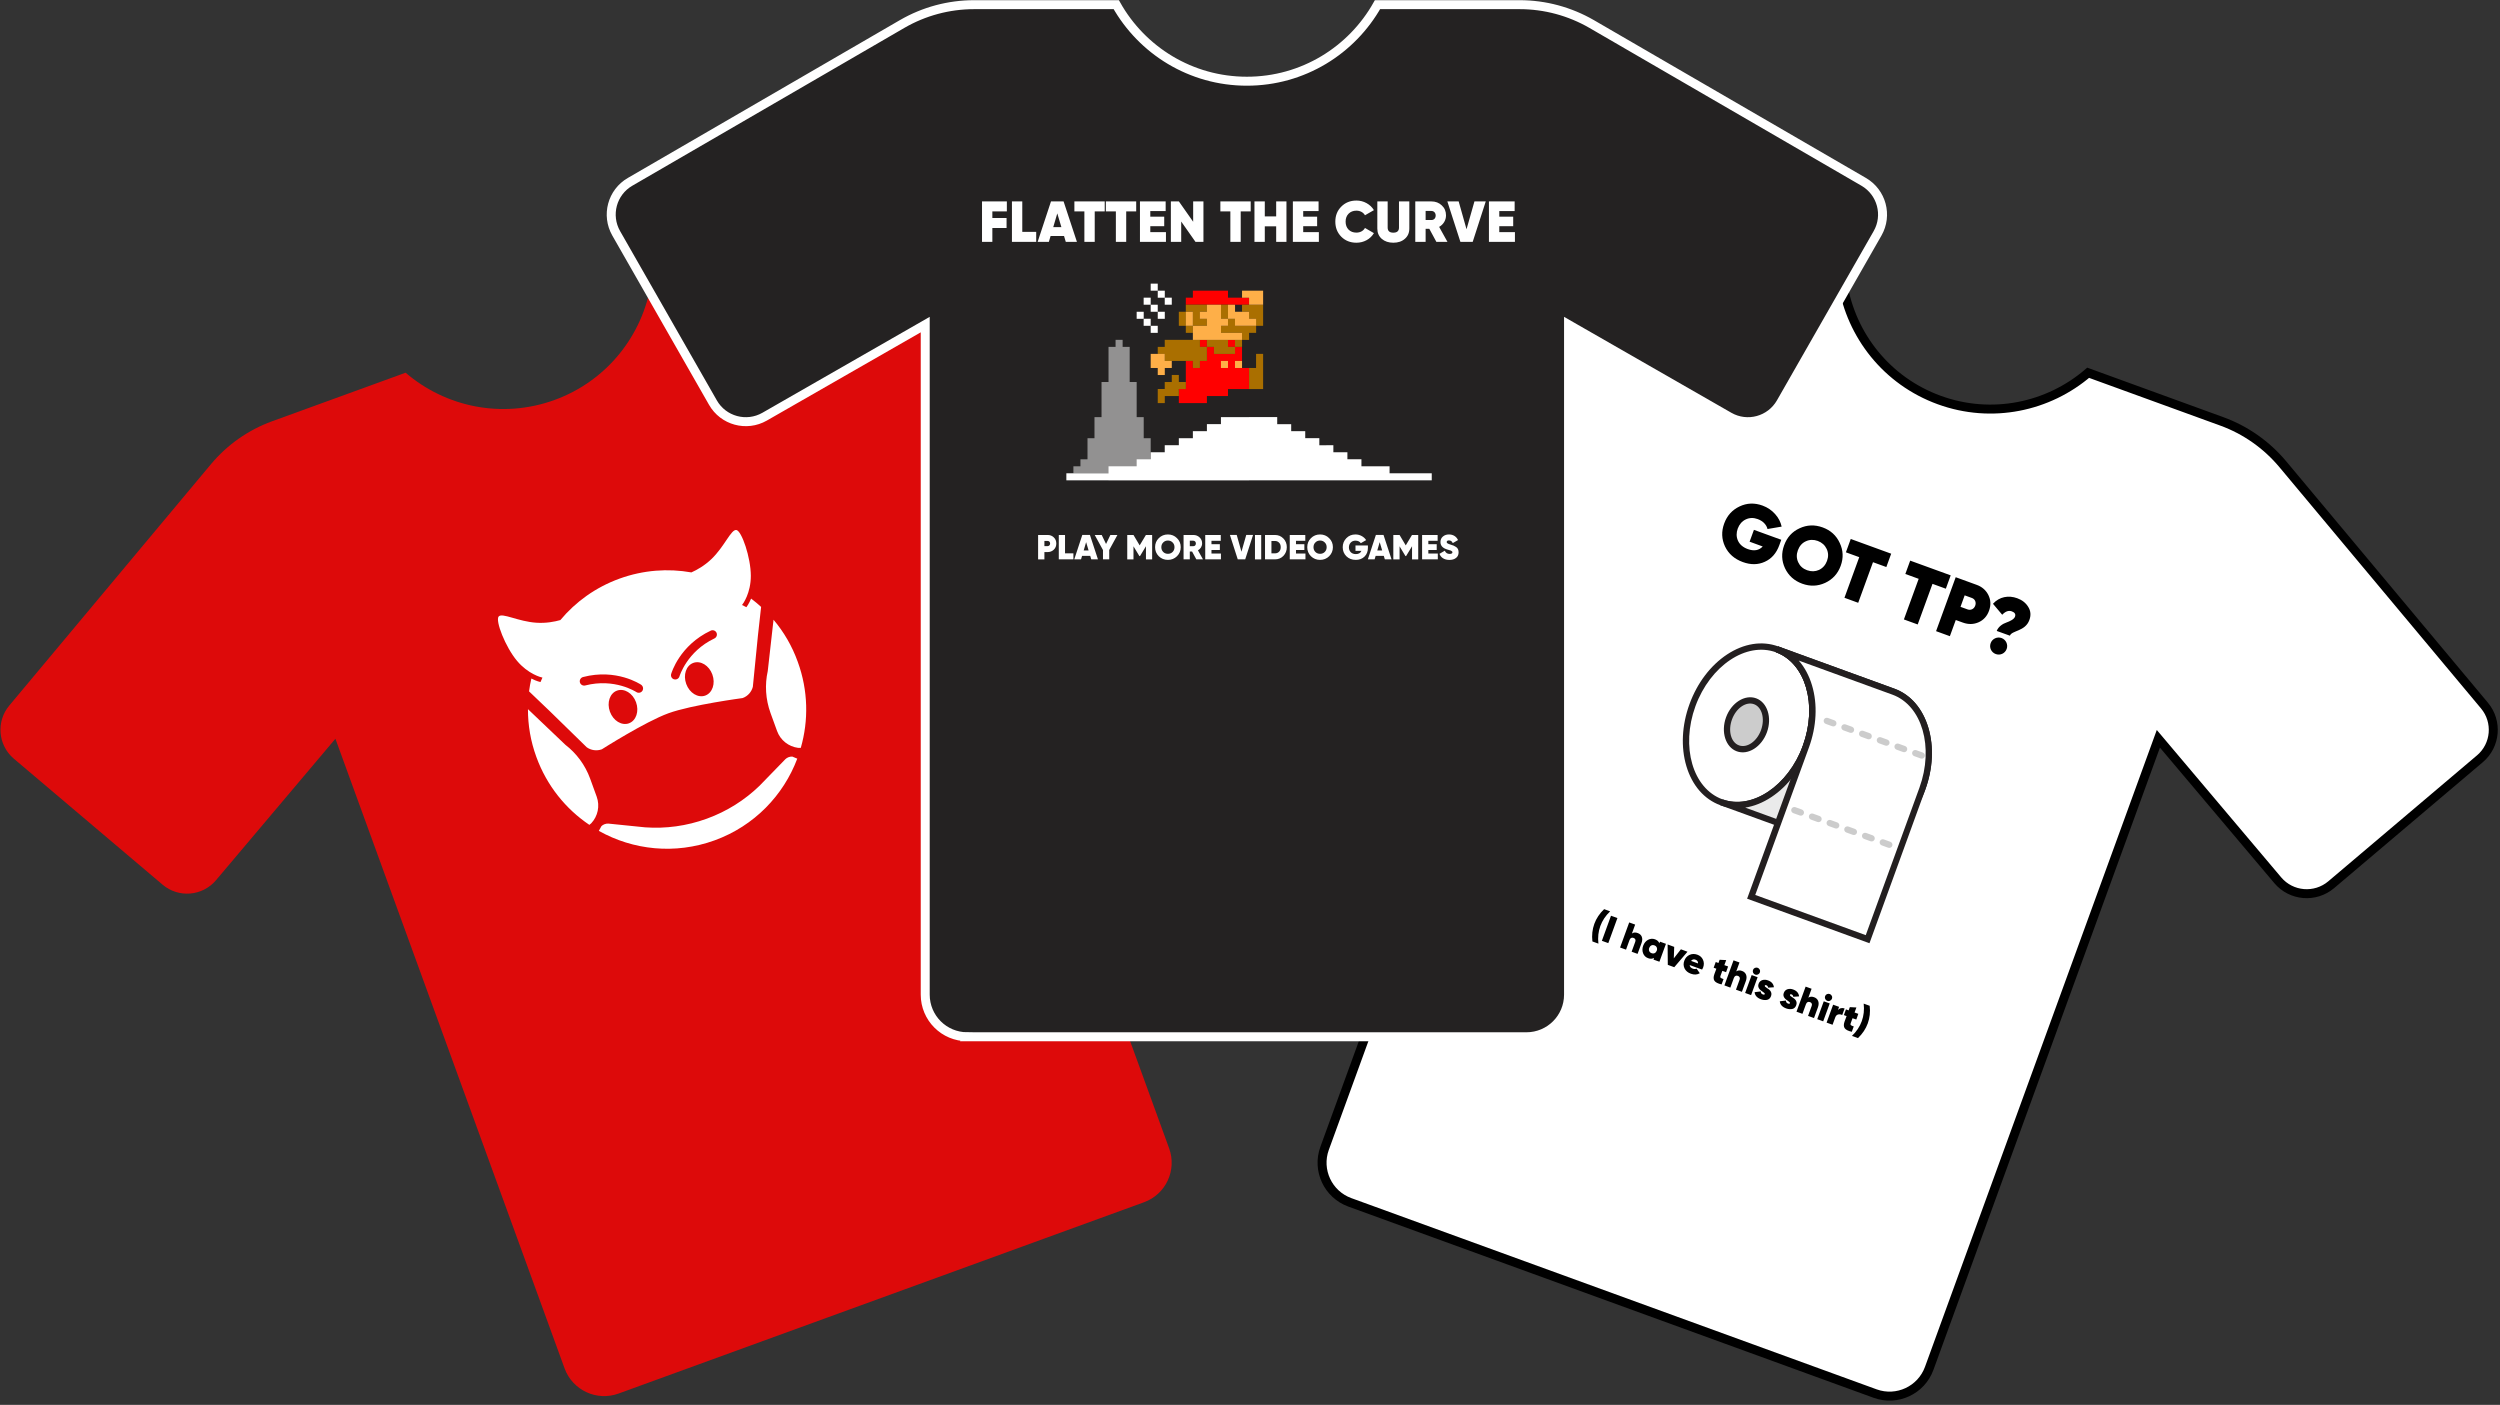<svg xmlns="http://www.w3.org/2000/svg" width="557" height="313" viewBox="0 0 557 313">
    <rect x="0" y="0" width="557" height="313" fill="#333333" stroke="none"/>
    <g fill="none">
        <g>
            <path fill="#DD0A0A" d="M137.822 260.186c-4.865 1.776-10.258-.734-12.035-5.612L74.73 114.294l-26.605 31.52c-3.011 3.566-8.34 4.016-11.905.992l-33.13-28.059c-3.54-2.999-4.003-8.289-1.017-11.854l44.933-53.775c3.616-4.324 8.301-7.62 13.604-9.55l29.758-10.824c8.842 7.606 21.43 10.348 33.18 6.075 11.752-4.273 19.63-14.467 21.508-25.974l29.758-10.824C180.116.09 185.817-.4 191.365.592l68.988 12.318c4.57.81 7.62 5.16 6.834 9.73l-7.349 42.783c-.785 4.595-5.161 7.684-9.756 6.886l-40.646-7.04 51.046 140.28c1.776 4.865-.734 10.258-5.612 12.021l-117.048 42.616z" transform="translate(0 1) translate(0 49.296)"/>
            <g fill="#FFF">
                <path d="M56.465 10.297c0-4.08-2.034-10.014-3.218-10.207-1.184-.193-2.626 3.668-5.56 6.474-1.545 1.48-3.218 2.42-4.466 2.973-5.2-.926-10.696-.54-16.025 1.39-5.315 1.931-9.782 5.175-13.167 9.229-1.313.373-3.192.734-5.328.592-4.055-.257-7.633-2.291-8.418-1.39-.785.9 1.467 6.757 4.093 9.885 2.471 2.947 5.342 3.668 5.663 3.732l-.437.991s-.85-.167-2.034-.785c-.219.94-.386 1.892-.515 2.858l4.647 4.44 8.211 8.019c.94.669 2.188.875 3.36.45 0 0 9.666-6.152 14.84-8.031 5.174-1.88 16.526-3.385 16.526-3.385 1.171-.425 1.995-1.39 2.278-2.51l1.133-11.417.708-6.384c-.721-.656-1.455-1.274-2.227-1.853-.515 1.235-1.055 1.918-1.055 1.918l-.966-.49c.22-.257 1.957-2.65 1.957-6.5zm-27.158 32.86c-1.609.578-3.5-.567-4.234-2.588-.734-2.008-.026-4.119 1.583-4.698 1.609-.579 3.5.567 4.234 2.587.734 2.008.026 4.119-1.583 4.698zm2.986-7.221c-.116.18-.283.296-.463.36-.283.103-.605.077-.875-.103-.065-.039-4.853-3.166-11.391-1.467-.515.128-1.043-.18-1.184-.695-.129-.515.18-1.043.695-1.184 7.426-1.944 12.742 1.583 12.96 1.724.438.322.554.914.258 1.365zm14.017 1.042c-1.61.58-3.501-.566-4.235-2.587-.734-2.008-.026-4.119 1.583-4.698 1.609-.579 3.501.567 4.235 2.587.733 2.008.025 4.106-1.583 4.698zm2.046-12.73c-6.114 2.897-7.774 8.393-7.787 8.444-.09.309-.322.54-.605.644-.18.064-.386.077-.592.025-.515-.141-.81-.682-.656-1.197.077-.257 1.879-6.37 8.816-9.653.477-.231 1.056-.026 1.287.464.22.476.013 1.042-.463 1.274zM61.523 20.079L60.236 31.52c-.67 3.012-.502 6.23.618 9.344l1.454 4.003c.76 2.098 2.613 3.488 4.685 3.758h.605c1.75-6.088 1.66-12.755-.67-19.152-1.26-3.526-3.114-6.68-5.405-9.395zM20.941 65.397c1.416-1.532 1.943-3.797 1.184-5.895L20.671 55.5c-1.133-3.114-3.09-5.676-5.522-7.555l-8.34-7.941c-.013 3.54.592 7.156 1.879 10.67 2.33 6.397 6.551 11.57 11.803 15.11l.45-.386zM65.706 50.57c-.27-.013-.553.026-.824.129-.283.103-.515.257-.72.45l-5.754 5.92c-3.256 3.154-7.22 5.69-11.75 7.337-4.531 1.648-9.19 2.252-13.721 1.93l-8.212-.836c-.283-.013-.566.026-.837.129-.27.103-.514.244-.707.437l-.58 1.056c7.607 4.273 16.964 5.328 25.807 2.11 8.842-3.217 15.329-10.039 18.405-18.199l-1.107-.463z" transform="translate(0 1) translate(0 49.296) translate(110.819 67.701)"/>
            </g>
        </g>
        <g>
            <path fill="#FFF" stroke="#000" stroke-width="2" d="M12.55 217.583c-4.866-1.776-7.376-7.156-5.613-12.022l51.06-140.28-40.647 7.04c-4.595.799-8.971-2.29-9.756-6.885L.244 22.653c-.785-4.57 2.266-8.92 6.835-9.73L76.067.604C81.614-.386 87.33.103 92.62 2.034l29.758 10.824c1.879 11.52 9.769 21.7 21.507 25.974 11.738 4.273 24.326 1.531 33.181-6.076l29.758 10.825c5.303 1.93 9.988 5.226 13.604 9.55l44.933 53.775c2.973 3.565 2.522 8.855-1.017 11.854l-33.13 28.059c-3.565 3.011-8.894 2.574-11.905-.991l-26.605-31.521-51.059 140.28c-1.776 4.865-7.156 7.375-12.034 5.611L12.55 217.583z" transform="translate(0 1) translate(288.18 49.296)"/>
            <g>
                <g fill="#000">
                    <path d="M13.18 8.186l-.438 1.223c-.643 1.763-1.712 2.999-3.23 3.68-1.493.683-3.115.709-4.891.065-1.867-.682-3.192-1.84-3.977-3.488-.76-1.635-.824-3.334-.18-5.097C1.106 2.806 2.24 1.545 3.886.76 5.534-.026 7.247-.077 9.01.566c1.12.412 2.046 1.043 2.793 1.88.759.836 1.235 1.776 1.467 2.805l-3.153.54C9.91 4.866 9.113 4.004 7.94 3.579c-.94-.347-1.84-.322-2.677.077-.836.4-1.416 1.081-1.776 2.034-.335.927-.335 1.828.039 2.677.373.85 1.107 1.493 2.188 1.892 1.39.502 2.51.309 3.333-.58L6.127 8.612l.965-2.639 6.088 2.214zM17.84 17.968c-1.764-.644-3.038-1.79-3.824-3.437-.772-1.66-.836-3.359-.193-5.122.644-1.764 1.777-3.025 3.437-3.784 1.66-.773 3.372-.837 5.148-.193 1.764.643 3.025 1.776 3.797 3.449.785 1.647.863 3.346.219 5.11-.644 1.763-1.802 3.024-3.462 3.797-1.66.759-3.347.823-5.123.18zm1.093-3c.927.336 1.815.31 2.652-.063.836-.4 1.441-1.069 1.789-2.008.347-.94.321-1.84-.078-2.677s-1.055-1.43-1.982-1.777c-.926-.334-1.815-.309-2.651.078-.837.373-1.429 1.055-1.776 1.995-.348.94-.322 1.84.077 2.69.386.836 1.042 1.428 1.97 1.763zM37.673 11.288L36.592 14.261 33.619 13.18 30.324 22.228 27.261 21.108 30.556 12.06 27.582 10.979 28.664 8.006zM50.93 16.114L49.849 19.088 46.876 18.006 43.581 27.055 40.505 25.935 43.8 16.887 40.827 15.805 41.908 12.832zM56.71 18.225c1.222.438 2.084 1.21 2.625 2.291.54 1.094.58 2.253.142 3.475-.438 1.223-1.223 2.085-2.33 2.575-1.107.489-2.265.514-3.488.077l-1.596-.58-1.313 3.604-3.076-1.12 4.376-12.02 4.66 1.698zm-1.996 5.483c.682.245 1.416-.09 1.686-.85.27-.759-.064-1.467-.759-1.711l-1.596-.58-.927 2.562 1.596.58zM61.188 28.496c.348-.94 1.326-1.596 2.137-1.866.824-.296 1.725-.734 1.93-1.3.206-.553-.038-.952-.707-1.197-.708-.257-1.416-.013-2.137.76l-2.06-2.446c1.43-1.583 3.463-1.944 5.407-1.236 1.094.4 1.917 1.043 2.458 1.944.553.888.63 1.866.244 2.909-.926 2.56-3.912 2.304-4.337 3.488l-2.935-1.056zm1.082 1.583c.978.36 1.493 1.455 1.132 2.433-.373 1.017-1.454 1.493-2.432 1.133-.979-.36-1.506-1.416-1.133-2.433.347-.978 1.454-1.493 2.433-1.133z" transform="translate(0 1) translate(288.18 49.296) translate(66.543 61.78) translate(28.96)"/>
                </g>
                <g fill="#000">
                    <path d="M.064 7.195C-.257 4.428.656 1.918 2.677 0l1.339.49C1.995 2.406 1.08 4.903 1.403 7.683l-1.339-.49zM4.209 1.467L5.637 1.982 3.604 7.568 2.175 7.053zM11.005 7.568l-.876 2.394-1.325-.476.81-2.227c.155-.412-.012-.72-.373-.85-.412-.154-.746.014-.914.49l-.772 2.124-1.325-.477L8.263 2.96l1.326.477-.72 1.995c.36-.258.797-.297 1.299-.103.862.296 1.249 1.132.837 2.24zM15.123 7.246l1.326.477-1.454 3.99-1.326-.477.129-.373c-.387.219-.824.245-1.313.064-.54-.193-.914-.553-1.12-1.08-.206-.541-.206-1.108.013-1.7.219-.592.58-1.042 1.081-1.313.502-.27 1.03-.308 1.557-.115.49.18.811.476.966.888l.141-.36zm-1.879 2.562c.245.09.49.09.695-.013.206-.103.36-.283.464-.54.103-.258.09-.503 0-.722-.09-.218-.27-.373-.515-.463-.245-.09-.49-.09-.695.013-.206.103-.36.283-.464.54-.103.258-.09.502 0 .721.09.22.27.374.515.464zM19.783 8.945L21.25 9.486 18.302 12.935 16.861 12.408 16.822 7.864 18.29 8.405 18.199 10.966zM21.739 12.459c.013.373.257.644.72.81.284.104.567.091.824-.012l.708 1.017c-.566.347-1.235.386-1.982.116-.682-.245-1.145-.644-1.416-1.184-.257-.554-.283-1.12-.051-1.725.219-.605.605-1.03 1.145-1.287.554-.258 1.133-.27 1.75-.052.606.22 1.018.592 1.262 1.133.245.54.258 1.12.039 1.712-.064.18-.142.334-.232.476l-2.767-1.004zm1.853-.36c.039-.412-.154-.695-.553-.837-.412-.154-.734-.064-.991.27l1.544.567zM29.848 14.042l-.837-.296-.425 1.159c-.128.347.09.489.695.669l-.437 1.197c-.824-.193-1.365-.464-1.596-.824-.232-.36-.232-.862 0-1.493l.437-1.184-.605-.219.464-1.274.605.219.257-.721 1.467.077-.411 1.12.836.296-.45 1.274zM34.25 16.024l-.876 2.394-1.325-.476.81-2.227c.155-.411-.012-.72-.373-.85-.412-.154-.746.014-.914.49l-.772 2.124-1.326-.49 2.034-5.585 1.326.476-.721 1.995c.36-.258.798-.296 1.3-.103.85.309 1.236 1.145.837 2.252zM35.871 14.17c-.18-.424-.013-.887.386-1.08.425-.18.888-.013 1.082.386.205.412.038.875-.387 1.081-.411.193-.875.026-1.08-.386zm-1.776 4.506l1.454-3.99 1.326.476-1.454 3.99-1.326-.476zM39.037 17.633c.528.31 1.146.863.824 1.75-.167.451-.463.734-.875.824-.425.09-.862.052-1.339-.115-.9-.322-1.377-.863-1.441-1.596l1.364-.168c0 .335.155.554.464.67.244.09.386.064.437-.09.052-.155-.219-.348-.566-.58-.502-.322-1.12-.875-.811-1.699.154-.425.438-.695.837-.824.399-.115.823-.102 1.26.065.786.283 1.224.798 1.314 1.531l-1.3.09c-.039-.27-.155-.45-.373-.527-.206-.077-.322-.039-.36.09-.065.154.218.347.565.58zM44.65 19.667c.527.309 1.145.862.823 1.75-.167.45-.463.734-.875.824-.425.09-.863.051-1.339-.116-.9-.322-1.377-.862-1.441-1.596l1.364-.167c0 .334.154.553.463.67.245.09.386.063.438-.091.051-.154-.219-.348-.566-.58-.502-.321-1.12-.874-.811-1.698.154-.425.437-.695.836-.824.4-.116.824-.103 1.262.064.785.284 1.222.798 1.313 1.532l-1.3.09c-.04-.27-.155-.45-.374-.528-.206-.077-.321-.038-.36.09-.064.168.206.361.566.58zM50.312 21.868l-.875 2.394-1.326-.477.811-2.226c.155-.412-.013-.721-.373-.85-.412-.154-.746.013-.914.49l-.772 2.123-1.326-.476 2.034-5.586 1.326.476-.721 1.995c.36-.257.798-.296 1.3-.103.85.31 1.235 1.133.836 2.24zM51.934 20.014c-.18-.424-.013-.888.386-1.08.425-.181.888-.014 1.081.385.206.412.04.875-.386 1.081-.399.206-.875.026-1.08-.386zm-1.776 4.505l1.454-3.99 1.326.476-1.454 3.99-1.326-.476zM54.766 22.511c.334-.463.952-.592 1.493-.386l-.54 1.467c-.284-.154-.593-.206-.889-.128-.309.064-.528.296-.656.643l-.605 1.648-1.326-.477 1.454-3.99 1.326.477-.257.746zM58.859 24.596l-.837-.296-.425 1.159c-.128.347.09.489.695.669l-.437 1.197c-.824-.193-1.365-.463-1.596-.824-.232-.36-.232-.862 0-1.493l.437-1.184-.605-.219.464-1.274.605.219.257-.72 1.467.076-.411 1.12.836.296-.45 1.274zM57.893 28.239c2.021-1.918 2.935-4.415 2.613-7.195l1.339.489c.322 2.767-.592 5.277-2.613 7.195l-1.339-.49z" transform="translate(0 1) translate(288.18 49.296) translate(66.543 61.78) translate(0 90.483)"/>
                </g>
                <g transform="translate(0 1) translate(288.18 49.296) translate(66.543 61.78) translate(16.089 27.93)">
                    <ellipse cx="18.905" cy="21.699" fill="#FFF" rx="18.135" ry="13.45" transform="rotate(-70.001 18.905 21.7)"/>
                    <path fill="#231F20" d="M12.472 39.398c-3.591-1.313-6.268-4.402-7.555-8.7-1.262-4.235-1.017-9.14.695-13.837 1.712-4.685 4.672-8.61 8.353-11.043 3.745-2.472 7.787-3.115 11.378-1.815 3.59 1.3 6.268 4.402 7.555 8.7 1.261 4.235 1.017 9.139-.695 13.837-1.712 4.698-4.672 8.61-8.353 11.043-3.746 2.484-7.787 3.128-11.378 1.815zm12.395-34.07C18.264 2.923 10.22 8.316 6.925 17.35c-3.283 9.035-.593 18.328 6.023 20.735 6.603 2.407 14.647-2.986 17.942-12.021 3.282-9.036.58-18.341-6.023-20.735z"/>
                    <g>
                        <path fill="#EAEAEA" d="M26.295 44.186c6.976 2.535 15.42-3.025 18.843-12.433 3.424-9.41.54-19.1-6.435-21.636L12.768.682c6.976 2.536 9.86 12.228 6.435 21.636C15.78 31.727 7.35 37.3.36 34.751l25.935 9.435z" transform="translate(12.356 3.99)"/>
                        <path fill="#231F20" d="M26.05 44.842L.117 35.408l.476-1.326c6.603 2.407 14.647-2.986 17.942-12.021 3.282-9.036.592-18.328-6.023-20.735L12.987 0l25.935 9.434c3.59 1.313 6.268 4.402 7.555 8.701 1.261 4.235 1.017 9.138-.695 13.836-1.712 4.698-4.672 8.611-8.353 11.044-3.746 2.497-7.787 3.14-11.378 1.827zM5.664 35.936l20.864 7.593c6.603 2.407 14.647-2.986 17.942-12.021 3.282-9.035.592-18.328-6.024-20.735L17.582 3.179c1.3 1.48 2.316 3.36 2.96 5.535 1.261 4.234 1.017 9.138-.695 13.836-1.712 4.698-4.672 8.61-8.353 11.043-1.905 1.261-3.874 2.047-5.83 2.343z" transform="translate(12.356 3.99)"/>
                    </g>
                    <g>
                        <path fill="#FFF" d="M.952 55.821l12.19-33.503c3.423-9.408.54-19.1-6.436-21.636l25.935 9.435c6.976 2.535 9.859 12.227 6.435 21.636L26.887 65.256.952 55.82z" transform="translate(18.405 3.99)"/>
                        <path fill="#231F20" d="M27.3 66.157L.038 56.233l12.433-34.16c3.282-9.035.592-18.328-6.024-20.734L6.925.013l25.934 9.434c3.591 1.313 6.269 4.402 7.556 8.701 1.261 4.235 1.016 9.138-.695 13.836L27.3 66.157zM1.852 55.397l24.622 8.958 11.958-32.847c3.282-9.035.592-18.328-6.024-20.735L11.545 3.179c1.3 1.48 2.317 3.36 2.96 5.535 1.262 4.234 1.017 9.138-.695 13.836L1.853 55.396z" transform="translate(18.405 3.99)"/>
                    </g>
                    <path fill="#CCC" d="M57.121 28.985l-1.454-.527c-.36-.13-.554-.541-.425-.901.129-.36.54-.554.9-.425l1.455.528c.36.128.554.54.425.9-.129.361-.528.554-.9.425zm-3.938-1.441l-1.455-.528c-.36-.129-.553-.54-.425-.9.13-.361.541-.554.901-.426l1.455.528c.36.129.553.54.425.901-.13.373-.541.566-.901.425zm-3.939-1.429l-1.454-.528c-.36-.128-.554-.54-.425-.9.129-.361.54-.554.9-.425l1.455.527c.36.13.554.541.425.901-.141.36-.54.554-.9.425zm-3.951-1.441l-1.455-.528c-.36-.129-.553-.54-.424-.901.128-.36.54-.554.9-.425l1.455.528c.36.129.553.54.425.9-.129.374-.528.567-.901.426zm-3.939-1.43l-1.454-.527c-.36-.129-.554-.54-.425-.9.129-.361.54-.554.901-.426l1.454.528c.36.129.554.54.425.901-.128.373-.54.554-.9.425zm-3.938-1.44l-1.455-.528c-.36-.13-.553-.541-.424-.901.128-.36.54-.554.9-.425l1.455.528c.36.128.553.54.425.9-.129.374-.54.567-.901.425zM49.888 48.87l-1.455-.527c-.36-.129-.553-.54-.424-.9.128-.361.54-.554.9-.426l1.455.528c.36.129.553.54.425.901-.13.36-.54.554-.901.425zm-3.939-1.44l-1.454-.528c-.36-.13-.554-.541-.425-.901.129-.36.54-.554.901-.425l1.454.528c.36.128.554.54.425.9-.141.374-.54.554-.9.425zM41.998 46l-1.455-.527c-.36-.129-.553-.54-.424-.901.128-.36.54-.553.9-.425l1.455.528c.36.129.553.54.425.9-.129.361-.528.554-.901.426zm-3.939-1.44l-1.454-.529c-.36-.128-.554-.54-.425-.9.129-.36.54-.554.901-.425l1.455.527c.36.13.553.541.424.901-.128.374-.527.554-.9.425zm-3.938-1.43l-1.455-.527c-.36-.129-.553-.54-.424-.901.128-.36.54-.554.9-.425l1.455.528c.36.128.553.54.425.9-.129.361-.54.554-.901.425zm-3.939-1.441l-1.454-.528c-.36-.129-.554-.54-.425-.9.129-.361.54-.554.901-.426l1.455.528c.36.129.553.54.424.901-.141.373-.54.554-.9.425z"/>
                    <g transform="translate(12.485 14.802)">
                        <ellipse cx="5.817" cy="6.68" fill="#CCC" rx="5.586" ry="4.144" transform="rotate(-70.001 5.817 6.68)"/>
                        <path fill="#231F20" d="M3.668 12.588c-2.51-.914-3.59-4.312-2.407-7.568C2.445 1.763 5.457-.142 7.967.772c2.51.914 3.591 4.312 2.407 7.568-1.184 3.257-4.196 5.162-6.706 4.248zM7.491 2.085c-1.79-.643-3.99.888-4.904 3.41-.927 2.536-.219 5.124 1.57 5.767 1.79.644 3.99-.888 4.904-3.41.914-2.523.219-5.11-1.57-5.767z"/>
                    </g>
                </g>
            </g>
        </g>
        <g>
            <path fill="#242222" stroke="#FFF" stroke-width="2" d="M79.35 229.99c-5.188 0-9.384-4.195-9.384-9.382V71.318l-35.78 20.516c-4.042 2.317-9.216.914-11.52-3.14L1.12 50.993c-2.304-4.028-.927-9.164 3.089-11.48L64.818 4.35C69.696 1.52 75.23.04 80.868.04h31.662c5.715 10.18 16.604 17.054 29.102 17.054 12.497 0 23.386-6.873 29.1-17.054h31.663c5.638 0 11.172 1.493 16.05 4.311l60.61 35.164c4.015 2.33 5.392 7.465 3.088 11.48l-21.546 37.7c-2.316 4.054-7.478 5.457-11.519 3.14l-35.781-20.516v149.29c0 5.187-4.196 9.382-9.383 9.382H79.349z" transform="translate(0 1) translate(136.174)"/>
            <g fill="#FFF">
                <path d="M5.65 2.471H2.42V3.94h3.166v2.226H2.42v3.09H.116V.244H5.65V2.47zM9.087 7.028L12.189 7.028 12.189 9.254 6.783 9.254 6.783.245 9.087.245zM18.779 9.254l-.386-1.3h-3l-.386 1.3h-2.496l2.973-9.01h2.806l2.973 9.01h-2.484zm-2.793-3.282H17.8l-.913-3.063-.901 3.063zM27.454.245L27.454 2.471 25.227 2.471 25.227 9.254 22.923 9.254 22.923 2.471 20.696 2.471 20.696.245zM34.468.245L34.468 2.471 32.242 2.471 32.242 9.254 29.938 9.254 29.938 2.471 27.711 2.471 27.711.245zM37.609 7.092L41.097 7.092 41.097 9.254 35.305 9.254 35.305.245 41.032.245 41.032 2.394 37.609 2.394 37.609 3.642 40.711 3.642 40.711 5.766 37.609 5.766zM47.159.245L49.45.245 49.45 9.254 47.674 9.254 44.495 4.724 44.495 9.254 42.191 9.254 42.191.245 43.98.245 47.159 4.775zM59.978.245L59.978 2.471 57.752 2.471 57.752 9.254 55.448 9.254 55.448 2.471 53.221 2.471 53.221.245zM65.655.245L67.946.245 67.946 9.254 65.655 9.254 65.655 5.792 63.119 5.792 63.119 9.254 60.815 9.254 60.815.245 63.119.245 63.119 3.578 65.655 3.578zM71.678 7.092L75.166 7.092 75.166 9.254 69.374 9.254 69.374.245 75.102.245 75.102 2.394 71.678 2.394 71.678 3.642 74.78 3.642 74.78 5.766 71.678 5.766zM80.16 8.109c-.888-.901-1.326-2.021-1.326-3.36 0-1.338.438-2.458 1.326-3.346C81.048.502 82.18.05 83.532.05c.811 0 1.57.194 2.266.58.695.386 1.235.9 1.634 1.557l-1.995 1.146c-.347-.631-1.068-1.03-1.905-1.03-.72 0-1.3.232-1.75.682-.438.45-.657 1.03-.657 1.763 0 .734.22 1.326.657 1.777.45.45 1.03.669 1.75.669.837 0 1.558-.386 1.905-1.043l1.995 1.159c-.785 1.325-2.252 2.136-3.9 2.136-1.351 0-2.484-.45-3.372-1.338zM88.192.245h2.303v5.83c0 .76.425 1.133 1.262 1.133.836 0 1.261-.374 1.261-1.133V.245h2.304v6.049c0 .952-.335 1.712-1.004 2.29-.656.58-1.519.863-2.561.863-1.043 0-1.905-.283-2.574-.862-.657-.58-.991-1.339-.991-2.291V.244zM101.346 9.254l-1.57-2.909h-.824v2.91h-2.304V.244h3.604c.913 0 1.686.296 2.303.888.631.579.94 1.325.94 2.226 0 1.081-.592 2.034-1.532 2.562l1.854 3.333h-2.471zm-2.394-6.886V4.39h1.274c.566.013.965-.399.965-1.004s-.399-1.017-.965-1.017h-1.274zM106.7 9.254L103.791.245 106.314.245 108.064 6.448 109.828.245 112.35.245 109.441 9.254zM115.362 7.092L118.85 7.092 118.85 9.254 113.058 9.254 113.058.245 118.786.245 118.786 2.394 115.362 2.394 115.362 3.642 118.464 3.642 118.464 5.766 115.362 5.766z" transform="translate(0 1) translate(136.174) translate(82.503 43.632)"/>
            </g>
            <g fill="#FFF">
                <path d="M2.124.167c.553 0 1.004.18 1.377.54.373.361.553.812.553 1.365 0 .554-.18 1.004-.553 1.365-.373.36-.837.54-1.377.54h-.721v1.635H0V.167h2.124zm0 2.484c.309 0 .553-.244.553-.579 0-.347-.244-.579-.553-.579h-.721v1.158h.72zM5.998 4.26h1.866V5.6H4.608V.167h1.39V4.26zM11.841 5.599l-.231-.785H9.795l-.232.785H8.057L9.847.154h1.698l1.79 5.445H11.84zm-1.686-1.982h1.094l-.553-1.854-.54 1.854zM17.672.167l-1.828 3.347v2.085h-1.39V3.527l-1.84-3.36h1.557l.965 2.008.966-2.008h1.57zM25.407.167L25.407 5.612 24.03 5.612 24.03 2.677 22.704 4.865 22.563 4.865 21.25 2.69 21.25 5.612 19.86 5.612 19.86.167 21.25.167 22.627 2.484 24.017.167zM28.921 5.715c-.798 0-1.48-.27-2.034-.811-.553-.554-.823-1.223-.823-2.02 0-.799.27-1.468.823-2.009.554-.553 1.223-.824 2.034-.824.798 0 1.467.27 2.02.824.554.54.837 1.21.837 2.008s-.283 1.467-.836 2.02c-.554.541-1.223.812-2.021.812zm0-1.352c.425 0 .772-.141 1.042-.412.284-.283.425-.643.425-1.068 0-.425-.141-.785-.425-1.055-.283-.283-.63-.425-1.042-.425-.412 0-.772.142-1.043.425-.283.27-.424.63-.424 1.055 0 .425.141.785.424 1.068.27.27.618.412 1.043.412zM35.253 5.599l-.952-1.75h-.502v1.75h-1.39V.167h2.175c.554 0 1.017.18 1.39.54.386.348.567.799.567 1.34 0 .656-.36 1.222-.927 1.544l1.12 2.008h-1.48zM33.8 1.442v1.222h.772c.348.013.58-.244.58-.605 0-.36-.245-.617-.58-.617H33.8zM38.626 4.299L40.736 4.299 40.736 5.599 37.236 5.599 37.236.167 40.698.167 40.698 1.467 38.626 1.467 38.626 2.227 40.492 2.227 40.492 3.514 38.626 3.514zM44.482 5.599L42.731.154 44.25.154 45.306 3.9 46.374.154 47.893.154 46.142 5.599zM48.317.167L49.707.167 49.707 5.612 48.317 5.612zM52.77.167c.76 0 1.378.27 1.88.785s.76 1.172.76 1.931c0 .772-.258 1.416-.76 1.944-.502.514-1.133.772-1.88.772h-2.213V.167h2.214zm0 4.093c.387 0 .683-.128.927-.373.245-.257.36-.592.36-1.004 0-.412-.115-.746-.36-.991-.244-.257-.54-.386-.926-.386h-.785V4.26h.785zM57.456 4.299L59.567 4.299 59.567 5.599 56.066 5.599 56.066.167 59.528.167 59.528 1.467 57.456 1.467 57.456 2.227 59.322 2.227 59.322 3.514 57.456 3.514zM62.823 5.715c-.798 0-1.48-.27-2.034-.811-.553-.554-.823-1.223-.823-2.02 0-.799.27-1.468.823-2.009.554-.553 1.223-.824 2.034-.824.798 0 1.467.27 2.02.824.554.54.837 1.21.837 2.008s-.283 1.467-.836 2.02c-.554.541-1.223.812-2.021.812zm0-1.352c.425 0 .772-.141 1.042-.412.284-.283.425-.643.425-1.068 0-.425-.141-.785-.425-1.055-.283-.283-.63-.425-1.042-.425-.412 0-.772.142-1.043.425-.283.27-.424.63-.424 1.055 0 .425.141.785.424 1.068.27.27.618.412 1.043.412zM73.48 2.484v.554c0 .798-.244 1.441-.76 1.943-.501.49-1.145.734-1.943.734-.85 0-1.544-.27-2.098-.811-.54-.54-.81-1.21-.81-2.008s.27-1.467.81-2.02C69.22.321 69.902.05 70.7.05c.502 0 .965.116 1.39.348.425.232.76.528.991.914l-1.184.682c-.219-.348-.656-.566-1.184-.566-.425 0-.785.141-1.056.424-.27.284-.411.644-.411 1.069 0 .424.128.772.399 1.068.27.283.656.438 1.145.438.63 0 1.043-.245 1.249-.721h-1.326V2.51h2.767v-.026zM77.251 5.599l-.231-.785h-1.815l-.232.785h-1.506l1.79-5.445h1.698l1.79 5.445H77.25zm-1.686-1.982h1.094l-.553-1.854-.54 1.854zM84.691.167L84.691 5.612 83.313 5.612 83.313 2.677 81.988 4.865 81.846 4.865 80.533 2.69 80.533 5.612 79.143 5.612 79.143.167 80.533.167 81.911 2.484 83.301.167zM86.943 4.299L89.054 4.299 89.054 5.599 85.553 5.599 85.553.167 89.015.167 89.015 1.467 86.943 1.467 86.943 2.227 88.809 2.227 88.809 3.514 86.943 3.514zM89.427 4.363l1.184-.695c.206.476.554.721 1.069.721.424 0 .63-.129.63-.36 0-.168-.128-.284-.36-.387-.103-.038-.335-.102-.682-.205-.991-.284-1.622-.773-1.622-1.7 0-.501.18-.913.54-1.222.36-.31.811-.464 1.352-.464.914 0 1.647.438 2.02 1.249l-1.17.682c-.168-.399-.451-.605-.85-.605-.335 0-.502.142-.502.36 0 .245.193.374.927.593.27.077.476.141.63.218.155.078.335.168.528.296.386.245.566.657.566 1.185 0 .527-.18.952-.566 1.248-.386.309-.875.45-1.506.45-1.12-.012-1.892-.527-2.188-1.364z" transform="translate(0 1) translate(136.174) translate(95.116 118.026)"/>
            </g>
            <g>
                <path fill="#FFF" d="M22.035 3.153H23.605V4.723H22.035z" transform="translate(0 1) translate(136.174) translate(101.294 62.167)"/>
                <path fill="#FFF" d="M20.478 1.596H22.048V3.166H20.478zM18.907.026H20.477V1.596H18.907zM18.907 4.724H20.477V6.294H18.907zM20.478 6.294H22.048V7.864H20.478zM17.337 3.153H18.907V4.723H17.337zM17.337 7.851H18.907V9.421H17.337zM18.907 9.422H20.477V10.992H18.907z" transform="translate(0 1) translate(136.174) translate(101.294 62.167)"/>
                <path fill="#FFF" d="M15.78 6.294H17.35V7.864H15.78z" transform="translate(0 1) translate(136.174) translate(101.294 62.167)"/>
                <g fill="red">
                    <path d="M4.762 11.005H6.332V12.575H4.762zM12.6 17.273v-1.57h1.558v-3.128h-1.557v-1.57h-1.57v1.57h1.557v1.557H7.903v-1.557h-1.57v3.128h-1.57v1.57H3.204v-1.57h-1.57V21.958H.077v3.14H6.332v-1.57h4.698v-1.557h4.698v-4.698h-3.127zm-1.57-1.57v1.57H9.473v-1.57h1.557zM14.158 1.609L12.601 1.609 12.588 1.609 11.03 1.609 11.03.051 9.473.051 9.46.051 7.903.051 6.332.051 4.775.051 4.762.051 3.205.051 3.205 1.609 1.635 1.609 1.635 3.179 3.205 3.179 4.762 3.179 4.775 3.179 6.332 3.179 7.903 3.179 9.46 3.179 9.473 3.179 11.03 3.179 12.588 3.179 12.601 3.179 14.158 3.179 15.728 3.179 15.728 1.609z" transform="translate(0 1) translate(136.174) translate(101.294 62.167) translate(25.098 1.545)"/>
                </g>
                <g fill="#AA6F00">
                    <path d="M9.409 7.916L7.838 7.916 6.281 7.916 6.268 7.916 4.711 7.916 3.141 7.916 1.57 7.916 1.57 9.486.013 9.486.013 11.056 1.57 11.056 1.57 12.614 3.141 12.614 4.711 12.614 6.268 12.614 6.281 12.614 7.838 12.614 7.838 14.184 9.409 14.184 9.409 12.614 10.966 12.614 10.966 11.056 10.966 11.043 10.966 9.486 9.409 9.486zM4.711 15.741L3.141 15.741 3.141 17.311 1.57 17.311 1.57 18.869.013 18.869.013 20.439.013 22.009 1.583 22.009 1.583 20.439 3.141 20.439 4.711 20.439 4.711 18.882 6.281 18.882 6.281 17.311 4.711 17.311zM6.268 6.358L7.838 6.358 7.838 4.788 6.281 4.788 6.281 3.231 6.281 3.218 6.281 1.66 7.838 1.66 7.838 3.218 7.838 3.231 7.838 4.788 9.396 4.788 9.409 4.788 10.966 4.788 10.966 3.218 9.409 3.218 9.409 1.66 10.966 1.66 10.966.09 9.409.09 9.396.09 7.838.09 6.268.09 6.268 1.66 4.711 1.66 4.711 3.218 4.711 3.231 4.711 4.788 6.268 4.788zM21.932.09L21.919.09 20.362.09 18.792.09 18.792 1.66 20.362 1.66 20.362 3.231 21.919 3.231 21.919 4.788 20.362 4.788 18.792 4.788 17.234 4.788 17.234 3.218 15.664 3.218 15.664 1.66 15.664 1.66 15.664.09 14.094.09 14.094 1.66 14.094 1.66 14.094 3.231 15.664 3.231 15.664 4.788 14.094 4.788 14.094 6.358 15.664 6.358 17.221 6.358 17.234 6.358 18.792 6.358 18.792 7.916 17.221 7.916 17.221 9.486 15.664 9.486 15.664 7.916 14.107 7.916 14.094 7.916 12.536 7.916 10.966 7.916 10.966 9.486 12.536 9.486 12.536 11.056 14.094 11.056 14.107 11.056 15.664 11.056 17.234 11.056 17.234 9.486 18.792 9.486 18.792 7.928 20.362 7.928 20.362 6.358 21.932 6.358 21.932 4.788 23.489 4.788 23.489 3.231 23.489 3.218 23.489 1.66 23.489 1.66 23.489.09zM21.919 12.614L21.919 14.184 20.362 14.184 20.362 15.741 20.362 15.754 20.362 17.311 20.362 18.882 21.919 18.882 21.932 18.882 23.489 18.882 23.489 17.311 23.489 15.754 23.489 15.741 23.489 14.184 23.489 12.614 23.489 11.043 21.919 11.043z" transform="translate(0 1) translate(136.174) translate(101.294 62.167) translate(20.465 4.634)"/>
                </g>
                <path fill="#FFF" d="M79.954 12.549L79.954 12.549 78.384 12.549 77.097 12.549 76.827 12.549 76.814 12.549 75.269 12.549 75.256 12.549 73.686 12.549 72.412 12.549 72.129 12.549 72.129 10.992 70.558 10.992 69.271 10.992 69.001 10.992 68.988 10.992 67.431 10.992 67.431 10.992 65.86 10.992 65.86 10.992 65.86 9.422 64.303 9.422 64.29 9.422 62.733 9.422 62.733 9.422 62.733 9.422 62.733 7.864 61.175 7.864 61.163 7.864 59.605 7.864 59.605 7.864 59.605 6.294 58.035 6.294 58.035 6.307 56.478 6.307 56.478 6.294 56.478 6.294 56.478 4.724 54.907 4.724 53.62 4.724 53.337 4.724 53.337 3.166 51.78 3.166 51.767 3.166 50.209 3.166 50.209 3.166 50.209 3.166 50.209 1.609 48.652 1.609 48.639 1.609 47.095 1.609 47.095 0.026 40.814 0.026 40.814 0.039 39.256 0.039 37.699 0.039 37.686 0.039 36.129 0.039 34.558 0.039 34.558 1.596 33.001 1.596 31.431 1.596 31.431 3.166 29.873 3.166 29.861 3.166 28.303 3.166 28.303 4.736 26.746 4.736 26.733 4.736 25.176 4.736 25.176 6.307 25.176 6.307 25.176 6.294 23.605 6.294 23.605 6.294 22.035 6.294 22.035 7.864 22.035 7.864 20.992 7.864 20.478 7.864 18.907 7.864 18.907 9.434 17.35 9.434 17.337 9.434 15.78 9.434 15.78 10.992 14.222 10.992 14.209 10.992 12.652 10.992 12.369 10.992 11.082 10.992 9.512 10.992 9.512 12.549 7.954 12.549 7.941 12.549 7.671 12.549 6.384 12.549 4.827 12.549 4.814 12.549 3.256 12.549 3.256 12.549 2.973 12.549 1.686 12.549 0.116 12.549 0.116 14.119 1.686 14.119 2.973 14.119 3.256 14.119 3.256 14.119 4.814 14.119 4.827 14.119 6.384 14.119 7.671 14.119 7.941 14.119 7.954 14.119 9.512 14.119 9.512 14.132 11.082 14.132 12.369 14.132 12.652 14.132 14.209 14.132 14.222 14.132 15.78 14.132 17.067 14.132 17.337 14.132 17.35 14.132 18.907 14.132 20.478 14.132 20.992 14.132 22.035 14.132 22.048 14.132 23.605 14.132 25.176 14.132 26.733 14.132 26.746 14.132 28.303 14.132 29.861 14.132 29.873 14.132 31.431 14.132 33.001 14.132 34.558 14.132 34.571 14.132 36.129 14.132 37.686 14.132 37.699 14.132 39.256 14.132 40.827 14.132 40.827 14.119 45.524 14.119 47.082 14.119 47.095 14.119 48.639 14.119 48.652 14.119 50.209 14.119 51.497 14.119 51.767 14.119 51.78 14.119 53.337 14.119 53.337 14.119 53.62 14.119 54.907 14.119 56.465 14.119 56.478 14.119 56.748 14.119 58.035 14.119 59.605 14.119 59.605 14.119 61.163 14.119 61.175 14.119 62.733 14.119 64.02 14.119 64.29 14.119 64.303 14.119 64.573 14.119 65.86 14.119 67.431 14.119 67.431 14.119 68.988 14.119 69.001 14.119 69.271 14.119 70.558 14.119 72.116 14.119 72.129 14.119 72.412 14.119 73.686 14.119 75.256 14.119 75.269 14.119 76.814 14.119 76.827 14.119 77.097 14.119 78.384 14.119 79.954 14.119 79.954 14.119 81.524 14.119 81.524 12.549z" transform="translate(0 1) translate(136.174) translate(101.294 62.167) translate(0 29.732)"/>
                <path fill="#FFF" d="M20.478 40.724L20.478 39.166 18.907 39.166 18.907 37.596 18.907 36.039 18.907 36.026 18.907 34.468 17.35 34.468 17.35 32.898 17.35 31.341 17.35 31.328 17.35 29.77 15.78 29.77 15.78 28.213 15.78 28.2 15.78 26.643 15.78 25.073 15.78 23.515 15.78 23.502 15.78 21.945 14.222 21.945 14.222 20.388 14.222 20.375 14.222 18.817 14.222 17.247 14.222 15.69 14.222 15.677 14.222 14.119 12.652 14.119 12.652 12.549 11.082 12.549 11.082 14.119 9.512 14.119 9.512 15.677 9.512 15.69 9.512 17.247 9.512 18.817 9.512 20.375 9.512 20.388 9.512 21.945 7.954 21.945 7.954 23.502 7.954 23.515 7.954 25.073 7.954 26.643 7.954 28.2 7.954 28.213 7.954 29.77 6.384 29.77 6.384 31.328 6.384 31.341 6.384 32.898 6.384 34.468 4.827 34.468 4.827 36.026 4.827 36.039 4.827 37.596 4.827 39.166 3.256 39.166 3.256 40.724 1.686 40.724 1.686 42.294 3.256 42.294 4.827 42.294 6.384 42.294 6.397 42.294 7.954 42.294 9.512 42.294 9.524 42.294 11.082 42.294 11.339 42.294 12.652 42.294 14.209 42.294 14.222 42.294 14.493 42.294 15.78 42.294 17.337 42.294 17.35 42.294 18.907 42.294 19.191 42.294 20.478 42.294 22.048 42.294 22.048 40.724z" opacity=".5" transform="translate(0 1) translate(136.174) translate(101.294 62.167)"/>
                <g fill="#FEAF48">
                    <path d="M3.256 14.132L1.686 14.132 1.686 15.703 1.686 17.273 1.686 18.843 3.256 18.843 3.256 17.273 4.814 17.273 4.814 15.703 3.256 15.703zM15.767 15.703H17.337V17.273H15.767zM18.895 15.703H20.465V17.273H18.895zM9.512 6.307L9.512 4.749 7.941 4.749 7.941 6.307 7.941 6.32 7.941 7.877 9.512 7.877 9.512 6.32zM22.035 4.749L20.465 4.749 18.907 4.749 18.907 3.179 17.337 3.179 17.337 4.749 17.337 4.749 17.337 6.307 15.78 6.307 15.78 4.749 15.78 4.749 15.78 3.179 14.209 3.179 12.639 3.179 12.639 4.749 11.069 4.749 11.069 6.32 12.639 6.32 12.639 7.877 11.082 7.877 11.069 7.877 9.512 7.877 9.512 9.447 9.512 9.447 9.512 11.018 11.069 11.018 11.082 11.018 12.639 11.018 14.209 11.018 15.767 11.018 15.78 11.018 17.337 11.018 18.895 11.018 18.907 11.018 20.465 11.018 20.465 9.447 18.907 9.447 18.895 9.447 17.337 9.447 15.78 9.447 15.78 7.877 17.337 7.877 17.337 6.32 18.895 6.32 18.895 7.877 20.465 7.877 22.035 7.877 23.605 7.877 23.605 6.307 22.035 6.307zM23.605.051L23.592.051 22.035.051 20.465.051 20.465 1.622 22.035 1.622 22.035 3.179 23.592 3.179 23.605 3.179 25.163 3.179 25.163 1.622 25.163 1.609 25.163.051zM.116 15.703L.116 17.273 1.686 17.273 1.686 15.703 1.686 14.132.116 14.132z" transform="translate(0 1) translate(136.174) translate(101.294 62.167) translate(18.792 1.545)"/>
                </g>
            </g>
        </g>
    </g>
</svg>
